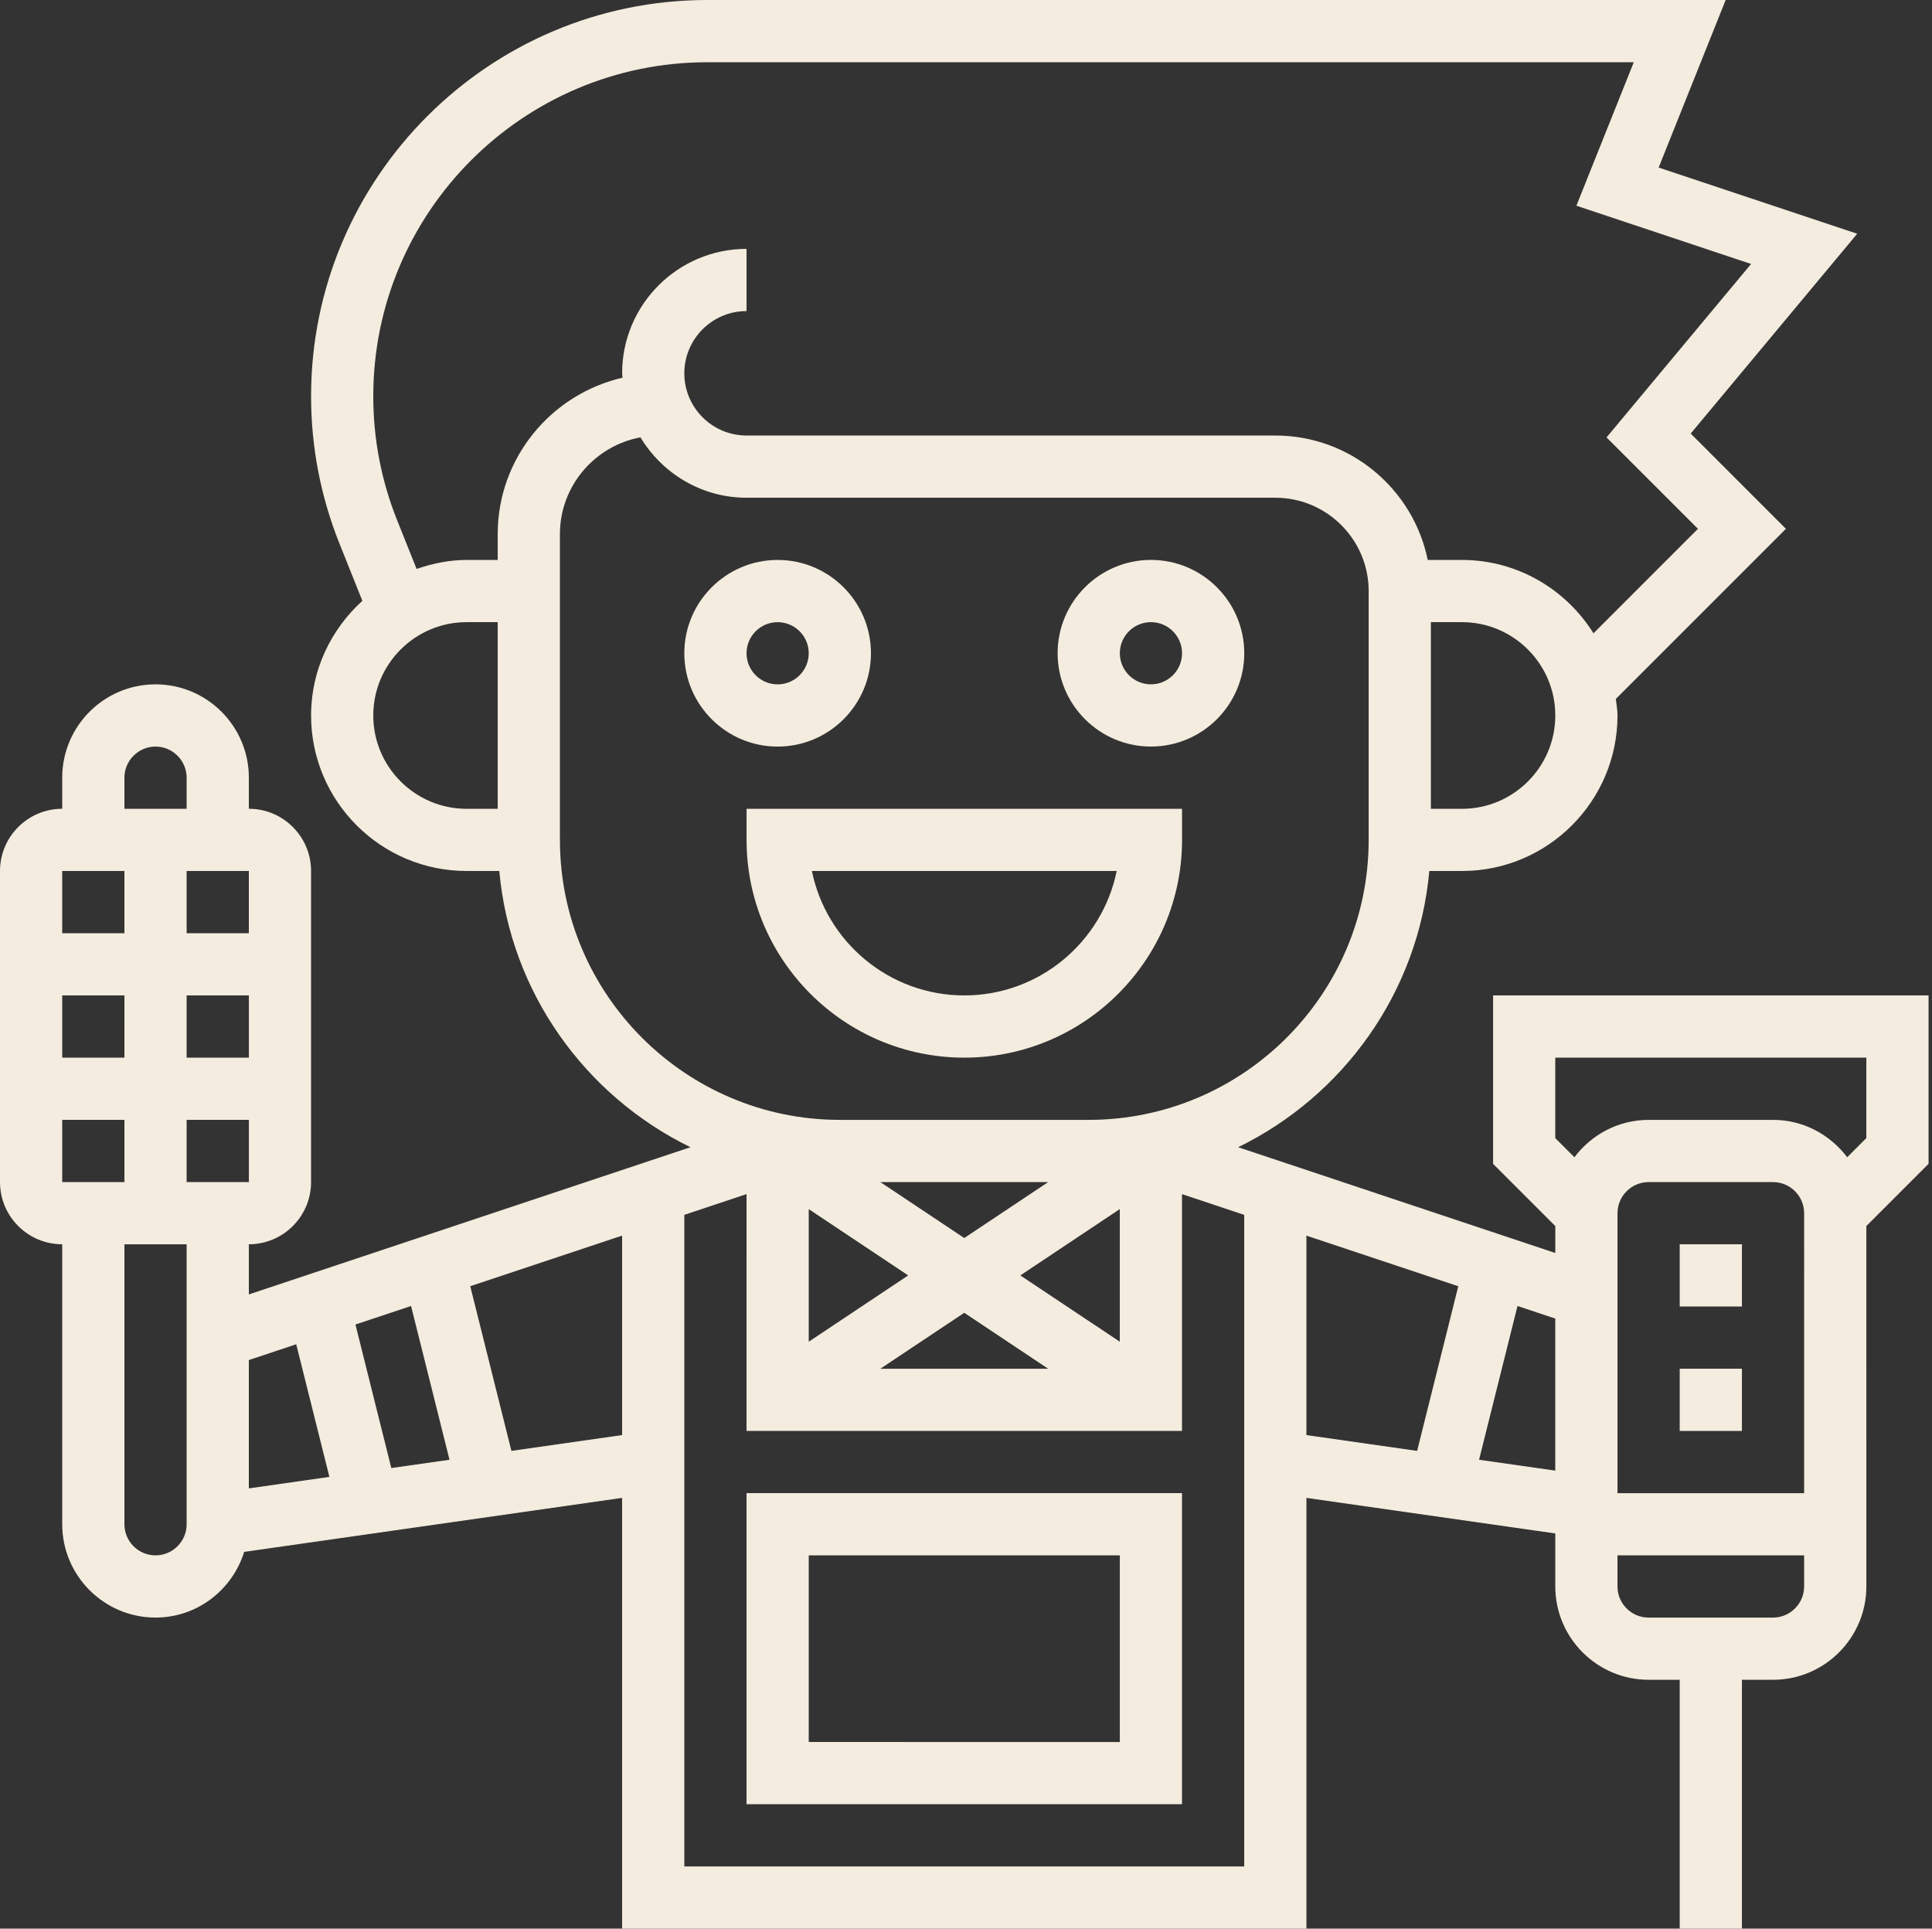 <svg width="561" height="560" viewBox="0 0 561 560" fill="none" xmlns="http://www.w3.org/2000/svg">
<rect x="0" y="0" width="561" height="560" fill="#333333" stroke="none"/>
<path d="M252.902 189.681C252.902 174.743 240.746 162.583 225.804 162.583C210.866 162.583 198.706 174.739 198.706 189.681C198.706 204.619 210.862 216.779 225.804 216.779C240.745 216.779 252.902 204.623 252.902 189.681ZM216.773 189.681C216.773 184.705 220.828 180.65 225.804 180.65C230.781 180.65 234.835 184.705 234.835 189.681C234.835 194.658 230.781 198.712 225.804 198.712C220.828 198.716 216.773 194.658 216.773 189.681Z" fill="#F4ECDE"/>
<path d="M334.202 216.771C349.14 216.771 361.3 204.615 361.3 189.673C361.3 174.735 349.144 162.575 334.202 162.575C319.264 162.575 307.104 174.731 307.104 189.673C307.104 204.614 319.26 216.771 334.202 216.771V216.771ZM334.202 180.642C339.179 180.642 343.233 184.697 343.233 189.673C343.233 194.65 339.179 198.705 334.202 198.705C329.225 198.705 325.171 194.65 325.171 189.673C325.167 184.697 329.222 180.642 334.202 180.642Z" fill="#F4ECDE"/>
<path d="M343.232 243.871V234.84H216.782V243.871C216.782 278.734 245.141 307.098 280.009 307.098C314.872 307.098 343.236 278.735 343.236 243.871H343.232ZM235.752 252.902H324.26C320.069 273.488 301.815 289.031 280.01 289.031C258.209 289.031 239.944 273.488 235.752 252.902V252.902Z" fill="#F4ECDE"/>
<path d="M216.772 523.871H343.222V433.547H216.772V523.871ZM234.838 451.613H325.162V505.808L234.838 505.804V451.613Z" fill="#F4ECDE"/>
<path d="M560.002 289.031H433.552V337.933L451.618 355.999V363.812L359.524 333.109C390.024 318.214 411.829 288.246 415.036 252.902H424.52C449.422 252.902 469.68 232.644 469.68 207.742C469.68 206.097 469.364 204.535 469.192 202.937L518.583 153.546L490.935 125.89L539.287 67.867L481.627 48.648L501.088 0H205.388C141.947 0 90.328 51.621 90.328 115.06C90.328 129.755 93.102 144.134 98.555 157.79L105.219 174.454C96.133 182.727 90.328 194.516 90.328 207.739C90.328 232.641 110.586 252.899 135.488 252.899H144.98C148.187 288.243 169.992 318.219 200.492 333.106L72.262 375.848V361.286C82.223 361.286 90.328 353.184 90.328 343.22V252.9C90.328 242.939 82.226 234.834 72.262 234.834V225.803C72.262 210.865 60.106 198.705 45.164 198.705C30.226 198.705 18.066 210.861 18.066 225.803V234.834C8.105 234.834 0 242.936 0 252.9V343.224C0 353.185 8.102 361.29 18.066 361.29V442.579C18.066 457.517 30.222 469.677 45.164 469.677C57.293 469.677 67.465 461.611 70.906 450.603L180.646 434.927V559.997H379.356V434.927L451.614 445.251V460.642C451.614 475.58 463.77 487.74 478.712 487.74H487.743V559.998H505.809V487.74H514.84C529.778 487.74 541.938 475.584 541.938 460.642L541.934 355.992L560 337.926L560.002 289.031ZM523.873 433.551H469.678V352.262C469.678 347.286 473.733 343.231 478.709 343.231H514.838C519.815 343.231 523.869 347.286 523.869 352.262L523.873 433.551ZM296.283 370.328L325.158 351.07V389.574L296.283 370.328ZM263.713 370.328L234.838 389.582V351.078L263.713 370.328ZM279.998 359.469L255.639 343.231H304.369L279.998 359.469ZM279.998 381.184L304.357 397.422H255.627L279.998 381.184ZM424.518 234.844H415.487V180.649H424.518C439.456 180.649 451.616 192.805 451.616 207.747C451.616 222.685 439.46 234.845 424.518 234.845V234.844ZM108.388 207.746C108.388 192.808 120.544 180.648 135.486 180.648H144.517V234.843H135.486C120.545 234.843 108.388 222.683 108.388 207.745V207.746ZM144.517 155.098V162.587H135.486C130.384 162.587 125.552 163.626 120.97 165.196L115.333 151.098C110.72 139.578 108.388 127.457 108.388 115.067C108.388 61.579 151.896 18.071 205.384 18.071H474.404L457.74 59.735L508.467 76.645L466.494 127.008L493.041 153.551L462.709 183.883C454.717 171.149 440.647 162.586 424.521 162.586H414.575C410.376 142 392.137 126.457 370.325 126.457H216.775C206.815 126.457 198.709 118.355 198.709 108.391C198.709 98.43 206.811 90.325 216.775 90.325V72.263C196.849 72.263 180.646 88.466 180.646 108.392C180.646 108.825 180.764 109.232 180.771 109.665C160.052 114.443 144.517 132.95 144.517 155.099L144.517 155.098ZM162.583 243.875V155.098C162.583 141.106 172.681 129.473 185.966 126.989C192.298 137.45 203.677 144.52 216.775 144.52H370.325C385.263 144.52 397.423 156.676 397.423 171.618V243.876C397.423 288.692 360.95 325.165 316.134 325.165H243.876C199.06 325.165 162.587 288.692 162.587 243.876L162.583 243.875ZM119.36 379.205L130.524 423.85L113.626 426.26L103.212 384.584L119.36 379.205ZM86.016 390.314L95.645 428.826L72.258 432.17V394.904L86.016 390.314ZM18.067 325.162H36.133V343.228H18.067V325.162ZM36.129 307.1H18.067V289.034H36.133L36.129 307.1ZM54.195 289.034H72.269V307.1H54.195V289.034ZM54.195 343.229V325.163H72.269V343.229H54.195ZM72.257 270.971H54.195V252.905H72.261L72.257 270.971ZM36.128 225.807C36.128 220.831 40.183 216.776 45.159 216.776C50.136 216.776 54.19 220.831 54.19 225.807V234.838L36.128 234.842L36.128 225.807ZM36.128 252.905V270.971H18.066V252.905H36.128ZM45.159 451.615C40.183 451.615 36.128 447.56 36.128 442.584V361.295H54.194V442.584C54.194 447.561 50.135 451.615 45.159 451.615H45.159ZM148.499 421.275L136.55 373.466L180.644 358.771V416.685L148.499 421.275ZM198.71 541.935V352.745L216.776 346.722L216.772 415.484H343.222V346.722L361.288 352.745L361.284 541.935H198.71ZM379.35 358.775L423.444 373.47L411.495 421.279L379.35 416.689V358.775ZM429.479 423.853L440.643 379.208L451.608 382.857V427.005L429.479 423.853ZM514.834 469.681H478.705C473.729 469.681 469.674 465.626 469.674 460.65V451.619H523.869V460.65C523.865 465.627 519.81 469.681 514.834 469.681H514.834ZM541.928 330.461L536.374 336.016C531.424 329.469 523.658 325.168 514.834 325.168H478.705C469.881 325.168 462.112 329.469 457.163 336.016L451.608 330.461V307.106H541.932L541.928 330.461Z" fill="#F4ECDE"/>
<path d="M487.742 397.421H505.808V415.487H487.742V397.421Z" fill="#F4ECDE"/>
<path d="M487.742 361.291H505.808V379.357H487.742V361.291Z" fill="#F4ECDE"/>
</svg>
